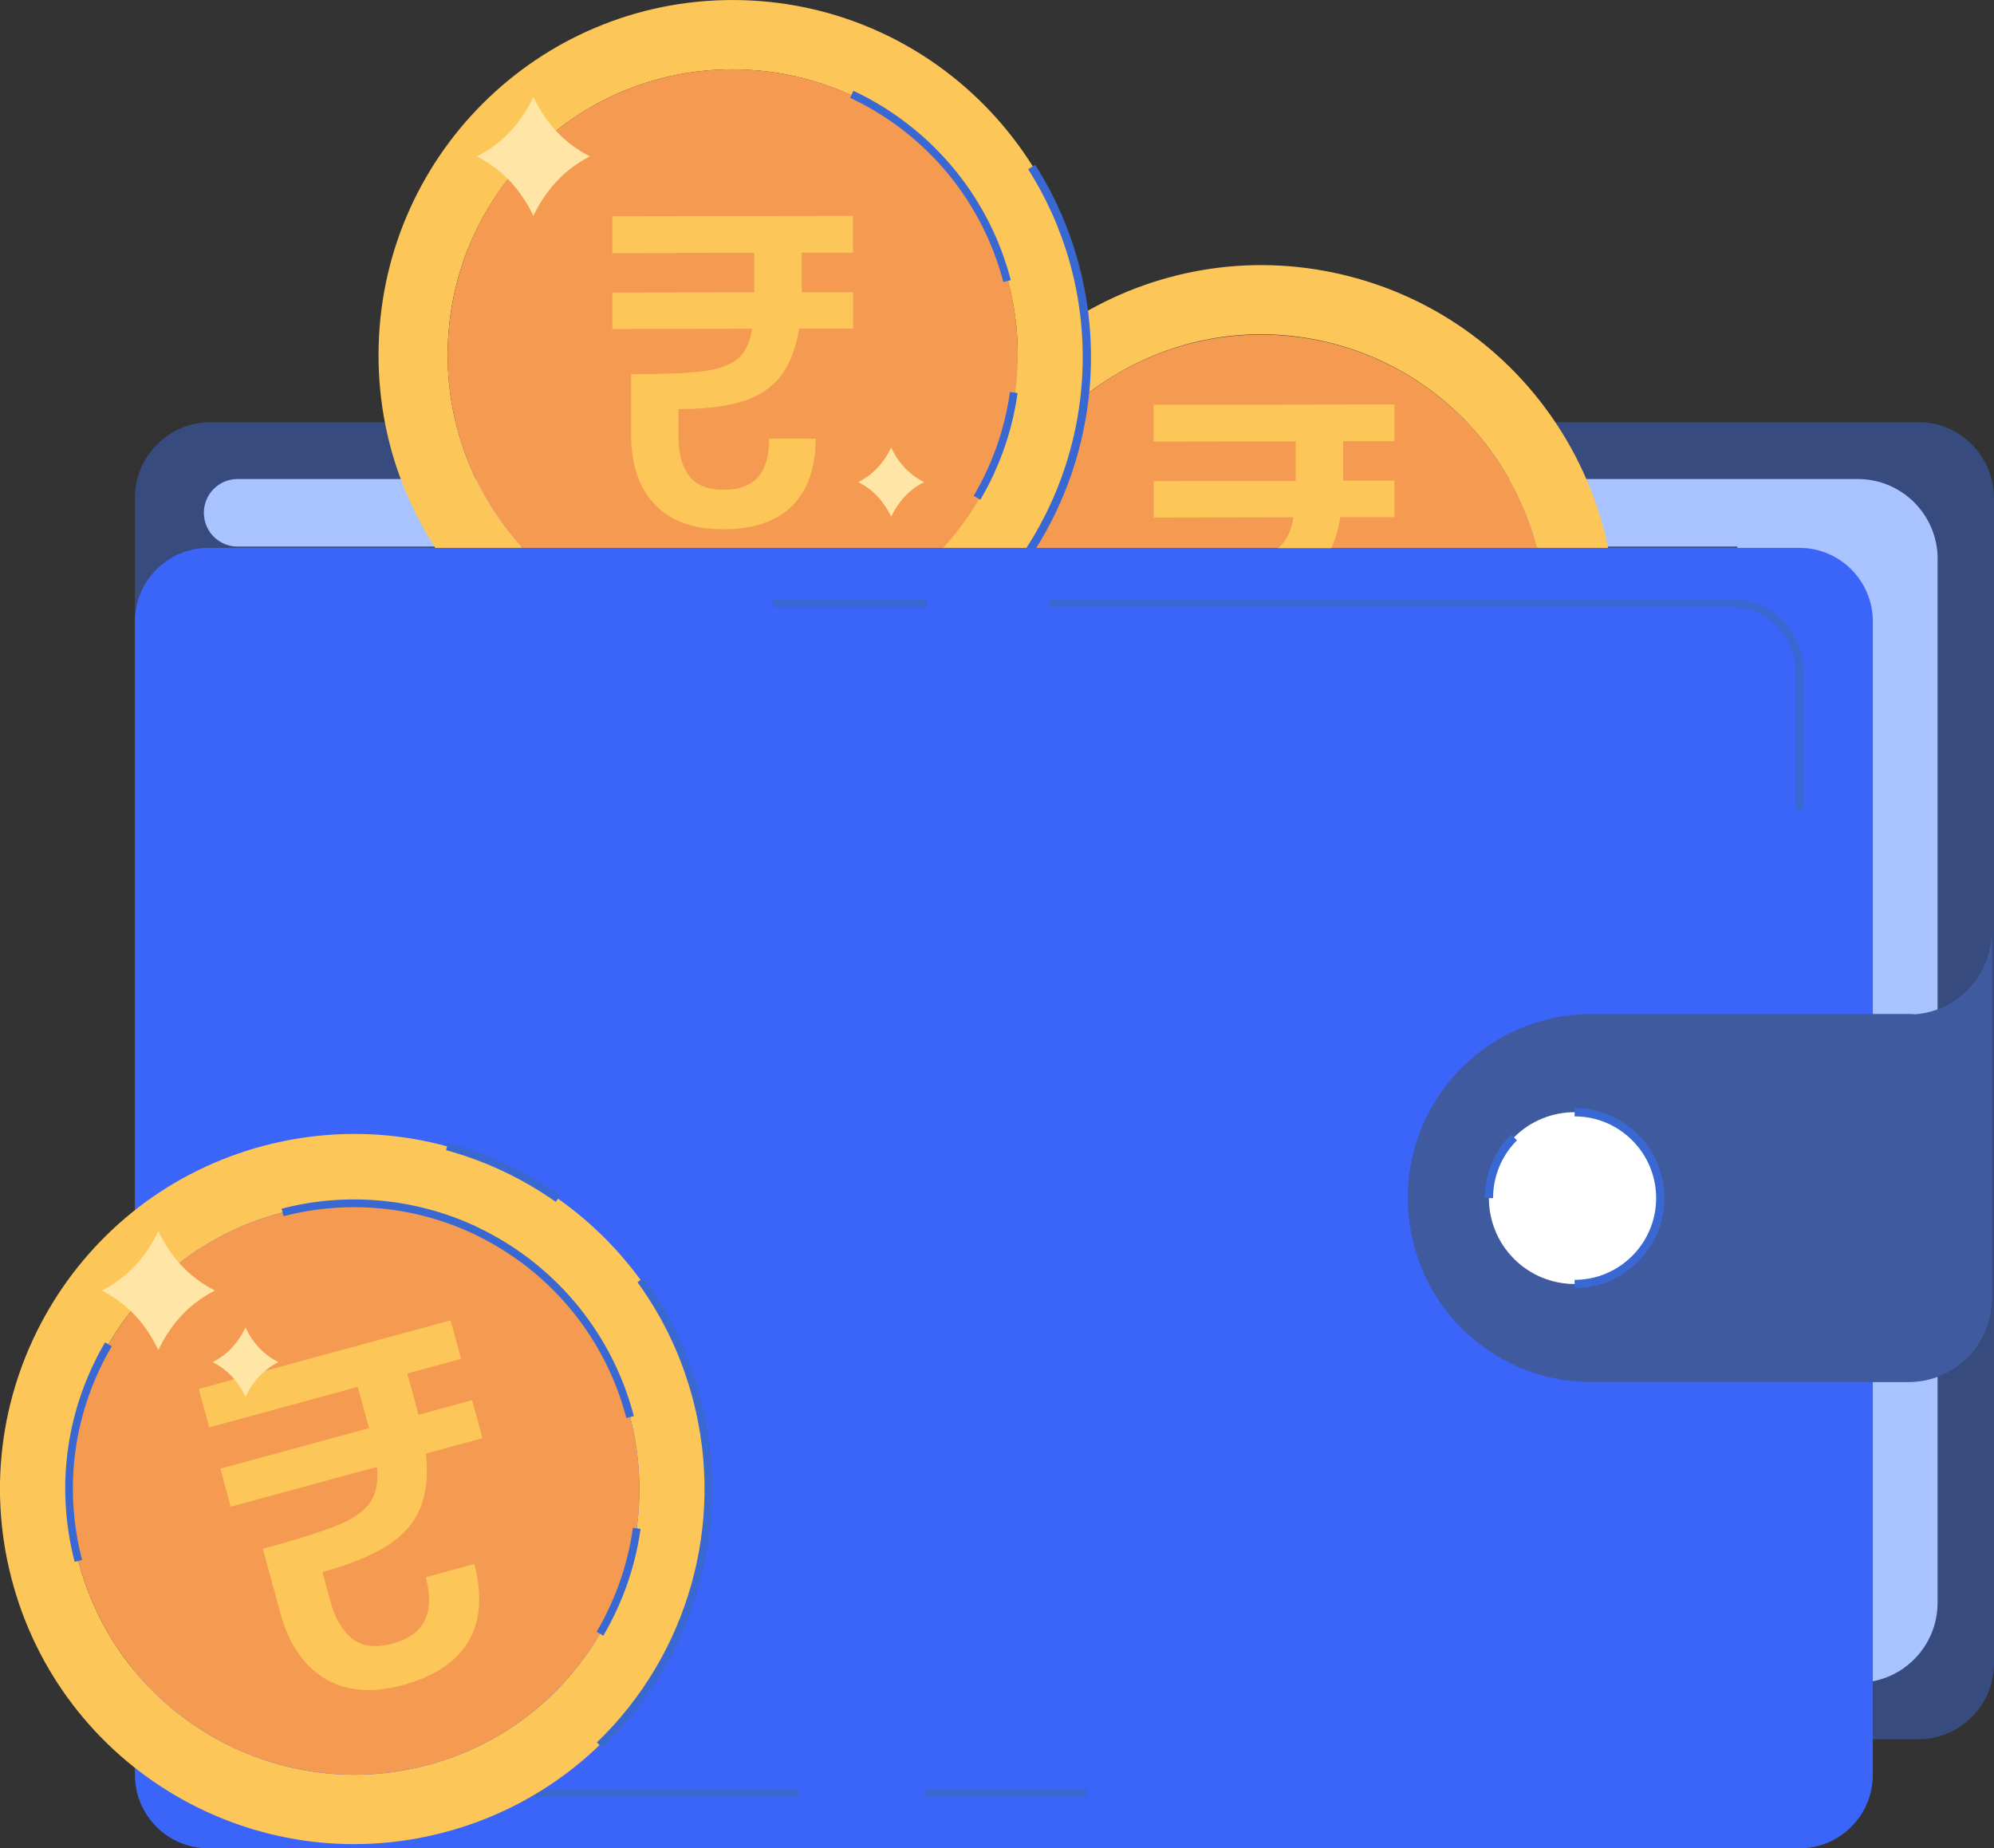 <svg width="178" height="165" viewBox="0 0 178 165" fill="none" xmlns="http://www.w3.org/2000/svg">
<rect x="0" y="0" width="178" height="165" fill="#333333" stroke="none"/>
<g clip-path="url(#clip0_427_3100)">
<path d="M171.24 37.687H18.805C15.071 37.687 12.045 40.721 12.045 44.464V148.487C12.045 152.23 15.071 155.264 18.805 155.264H171.24C174.973 155.264 178 152.23 178 148.487V44.464C178 40.721 174.973 37.687 171.24 37.687Z" fill="#374B7E"/>
<path d="M172.964 49.899V143.072C172.964 147.014 169.777 150.216 165.838 150.216H155.083V48.793H21.206C19.543 48.793 18.198 47.444 18.198 45.778C18.198 44.111 19.543 42.763 21.206 42.763H165.845C169.777 42.763 172.971 45.957 172.971 49.906L172.964 49.899Z" fill="#A8C3FF"/>
<path d="M132.298 39.222C132.443 39.402 132.595 39.582 132.733 39.769C136.885 45.156 138.7 51.849 137.837 58.612C136.975 65.368 133.547 71.384 128.166 75.554C117.066 84.156 101.055 82.103 92.473 70.969C88.32 65.583 86.499 58.896 87.362 52.133C88.196 45.612 91.425 39.776 96.481 35.633C96.668 35.481 96.847 35.343 97.04 35.191C107.96 26.727 123.62 28.58 132.305 39.222H132.298Z" fill="#F49B51"/>
<path d="M120.605 24.707C103.718 20.275 86.437 30.405 82.015 47.34C77.593 64.269 87.7 81.591 104.594 86.023C121.481 90.456 138.762 80.325 143.184 63.39C147.606 46.462 137.499 29.14 120.605 24.707ZM137.223 61.828C135.499 68.418 131.325 73.943 125.455 77.379C119.591 80.823 112.741 81.77 106.16 80.042C92.591 76.481 84.437 62.512 87.989 48.903C89.714 42.313 93.881 36.788 99.751 33.344C105.408 30.025 111.989 29.029 118.356 30.509C118.591 30.565 118.812 30.62 119.046 30.682C132.401 34.181 140.5 47.748 137.389 61.136C137.334 61.364 137.285 61.586 137.223 61.814V61.828Z" fill="#FCC659"/>
<path d="M66.266 0.014C48.813 -0.463 34.285 13.332 33.802 30.834C33.326 48.329 47.089 62.899 64.549 63.377C82.001 63.854 96.537 50.058 97.013 32.556C97.489 15.054 83.726 0.491 66.266 0.014ZM90.845 32.39C90.659 39.202 87.838 45.529 82.898 50.217C77.966 54.906 71.509 57.388 64.714 57.201C50.69 56.814 39.59 45.072 39.969 31.007C40.156 24.196 42.97 17.869 47.91 13.18C52.669 8.658 58.85 6.189 65.39 6.189C65.632 6.189 65.859 6.189 66.101 6.203C79.897 6.576 90.852 17.952 90.852 31.692C90.852 31.927 90.852 32.155 90.852 32.39H90.845Z" fill="#FCC659"/>
<path d="M85.106 15.538C85.251 15.718 85.403 15.898 85.54 16.085C89.693 21.471 91.508 28.165 90.645 34.928C89.783 41.684 86.354 47.7 80.974 51.87C69.874 60.472 53.863 58.419 45.281 47.285C41.128 41.898 39.307 35.212 40.169 28.449C41.004 21.928 44.233 16.091 49.289 11.949C49.475 11.797 49.655 11.659 49.848 11.507C60.768 3.043 76.428 4.896 85.113 15.538H85.106Z" fill="#F49B51"/>
<path d="M83.25 58.515L82.836 57.9C91.204 52.25 96.364 42.853 96.64 32.757C96.812 26.485 95.129 20.379 91.783 15.11L92.404 14.709C95.833 20.109 97.55 26.353 97.378 32.778C97.095 43.115 91.818 52.734 83.25 58.522V58.515Z" fill="#3968D2"/>
<path d="M89.569 25.185C89.514 24.97 89.452 24.756 89.39 24.542C87.376 17.571 82.464 11.818 75.89 8.734L76.179 8.104C82.926 11.272 87.983 17.184 90.045 24.327C90.114 24.569 90.176 24.784 90.231 25.005L89.562 25.178L89.569 25.185Z" fill="#3968D2"/>
<path d="M87.513 44.616L86.92 44.263C88.61 41.38 89.7 38.261 90.156 34.99L90.838 35.087C90.369 38.448 89.252 41.649 87.513 44.616Z" fill="#3968D2"/>
<path d="M160.63 48.91H18.598C14.979 48.91 12.045 51.851 12.045 55.48V158.431C12.045 162.059 14.979 165 18.598 165H160.63C164.249 165 167.183 162.059 167.183 158.431V55.48C167.183 51.851 164.249 48.91 160.63 48.91Z" fill="#3B64F9"/>
<path d="M71.281 160.429H24.614C21.102 160.429 18.246 157.567 18.246 154.047V145.043H18.985V154.047C18.985 157.159 21.509 159.69 24.614 159.69H71.275V160.429H71.281Z" fill="#3968D2"/>
<path d="M96.992 159.689H82.609V160.429H96.992V159.689Z" fill="#3968D2"/>
<path d="M160.988 72.262H160.25V59.85C160.25 56.738 157.725 54.207 154.621 54.207H93.694V53.467H154.621C158.132 53.467 160.988 56.33 160.988 59.85V72.262Z" fill="#3968D2"/>
<path d="M82.733 53.474H68.991V54.214H82.733V53.474Z" fill="#3968D2"/>
<path d="M18.985 117.681H18.246V135.203H18.985V117.681Z" fill="#3968D2"/>
<path d="M177.814 83.112V115.917C177.814 120.038 174.489 123.378 170.37 123.378H142.059C133.008 123.378 125.668 116.021 125.668 106.948C125.668 102.412 127.503 98.304 130.47 95.331C133.436 92.357 137.534 90.518 142.059 90.518H170.37C170.577 90.518 170.784 90.525 170.991 90.546C174.813 90.227 177.807 87.019 177.807 83.112H177.814Z" fill="#3F5A9F"/>
<path d="M145.971 112.376C148.958 109.381 148.958 104.526 145.971 101.531C142.983 98.536 138.139 98.536 135.151 101.531C132.164 104.526 132.164 109.381 135.151 112.376C138.139 115.371 142.983 115.371 145.971 112.376Z" fill="white"/>
<path d="M140.562 114.99V114.251C144.577 114.251 147.84 110.98 147.84 106.955C147.84 102.931 144.577 99.66 140.562 99.66V98.92C144.984 98.92 148.578 102.523 148.578 106.955C148.578 111.388 144.984 114.99 140.562 114.99Z" fill="#3968D2"/>
<path d="M133.284 106.955H132.546C132.546 104.812 133.381 102.792 134.892 101.271L135.416 101.797C134.043 103.173 133.284 105.005 133.284 106.955Z" fill="#3968D2"/>
<path d="M23.662 102.253C6.767 106.657 -3.373 123.959 1.021 140.901C5.415 157.836 22.675 168.008 39.576 163.596C56.47 159.191 66.618 141.89 62.217 124.948C57.822 108.013 40.563 97.848 23.662 102.253ZM56.25 126.504C57.961 133.094 57.002 139.967 53.559 145.838C50.117 151.716 44.605 155.893 38.024 157.608C24.448 161.141 10.527 152.954 6.995 139.338C5.284 132.748 6.236 125.881 9.678 120.004C12.996 114.333 18.253 110.239 24.531 108.421C24.758 108.352 24.986 108.296 25.214 108.234C38.569 104.749 52.249 112.625 56.056 125.826C56.119 126.047 56.188 126.275 56.243 126.497L56.25 126.504Z" fill="#FCC659"/>
<path d="M56.063 125.833C56.126 126.054 56.194 126.283 56.25 126.504C57.961 133.094 57.002 139.967 53.559 145.838C50.117 151.716 44.605 155.893 38.024 157.608C24.448 161.141 10.527 152.954 6.995 139.338C5.284 132.748 6.236 125.881 9.678 120.004C12.997 114.333 18.253 110.24 24.531 108.421C24.758 108.352 24.986 108.296 25.214 108.234C38.569 104.749 52.249 112.625 56.057 125.826L56.063 125.833Z" fill="#F49B51"/>
<path d="M53.766 156.038L53.29 155.54C61.437 147.685 64.735 135.998 61.886 125.038C60.892 121.2 59.216 117.639 56.905 114.465L57.464 114.057C59.823 117.307 61.541 120.944 62.555 124.865C65.459 136.06 62.093 148.01 53.766 156.038ZM49.606 107.287C46.62 105.185 43.329 103.636 39.818 102.675L39.997 102.011C43.584 102.993 46.951 104.576 50.007 106.727L49.613 107.294L49.606 107.287Z" fill="#3968D2"/>
<path d="M55.919 126.593C55.863 126.372 55.794 126.151 55.732 125.93C53.725 118.98 48.806 113.22 42.239 110.136L42.529 109.506C49.275 112.673 54.332 118.593 56.395 125.736C56.457 125.964 56.526 126.185 56.581 126.414L55.912 126.587L55.919 126.593Z" fill="#3968D2"/>
<path d="M42.246 110.136C36.962 107.653 30.953 107.1 25.31 108.573L25.138 107.902C30.933 106.388 37.114 106.962 42.543 109.506L42.253 110.136H42.246Z" fill="#3968D2"/>
<path d="M6.664 139.428C4.932 132.741 5.898 125.778 9.382 119.831L9.975 120.183C6.581 125.971 5.636 132.748 7.326 139.255L6.657 139.428H6.664Z" fill="#3968D2"/>
<path d="M53.856 146.018L53.263 145.665C54.953 142.782 56.043 139.663 56.498 136.392L57.181 136.489C56.712 139.85 55.594 143.051 53.856 146.018Z" fill="#3968D2"/>
<path d="M37.196 125.715L37.355 126.296L42.149 124.989L43.067 128.384L38.024 129.761C38.224 131.697 38.052 133.322 37.507 134.643C36.962 135.963 35.982 137.077 34.575 137.976C33.167 138.875 31.229 139.663 28.78 140.334L29.491 142.941C29.905 144.462 30.553 145.575 31.436 146.281C32.319 146.986 33.54 147.131 35.078 146.709C37.886 145.942 38.859 143.971 38.003 140.797L42.343 139.615C43.074 142.408 42.887 144.725 41.804 146.543C40.714 148.369 38.783 149.655 35.996 150.416C33.216 151.176 30.877 150.983 28.98 149.835C27.09 148.687 25.765 146.723 25.007 143.936L23.468 138.259C26.524 137.429 28.746 136.724 30.132 136.157C31.519 135.59 32.478 134.919 33.03 134.145C33.581 133.37 33.782 132.312 33.65 130.95L20.592 134.504L19.674 131.109L32.94 127.492L32.781 126.912L31.94 123.807L18.674 127.423L17.743 123.987L40.225 117.867L41.156 121.303L36.361 122.61L37.203 125.715H37.196Z" fill="#FCC659"/>
<path d="M9.092 115.212C11.431 116.401 13.038 118.227 14.135 120.515C15.232 118.227 16.846 116.394 19.184 115.205C16.846 114.015 15.232 112.19 14.135 109.901C13.038 112.19 11.431 114.022 9.092 115.212Z" fill="#FFE6A6"/>
<path d="M18.984 121.594C20.343 122.286 21.275 123.344 21.916 124.678C22.558 123.351 23.489 122.286 24.848 121.594C23.489 120.903 22.551 119.845 21.916 118.51C21.275 119.838 20.343 120.903 18.984 121.594Z" fill="#FFE6A6"/>
<path d="M42.57 13.969C44.909 15.158 46.516 16.983 47.613 19.272C48.71 16.983 50.324 15.151 52.663 13.962C50.324 12.772 48.71 10.947 47.613 8.658C46.516 10.947 44.909 12.779 42.57 13.969Z" fill="#FFE6A6"/>
<path d="M76.621 43.039C77.98 43.731 78.911 44.789 79.552 46.123C80.194 44.796 81.125 43.731 82.484 43.039C81.125 42.348 80.187 41.29 79.552 39.955C78.911 41.283 77.98 42.348 76.621 43.039Z" fill="#FFE6A6"/>
<path d="M71.571 25.538V26.091H76.152V29.341H71.337C71.047 31.111 70.502 32.515 69.702 33.559C68.901 34.603 67.763 35.357 66.287 35.82C64.811 36.283 62.907 36.519 60.561 36.519V39.015C60.561 40.467 60.879 41.615 61.499 42.459C62.12 43.302 63.169 43.724 64.645 43.724C67.329 43.724 68.674 42.203 68.667 39.167H72.813C72.792 41.829 72.075 43.842 70.668 45.204C69.26 46.566 67.225 47.251 64.569 47.251C61.907 47.251 59.871 46.518 58.464 45.045C57.05 43.572 56.346 41.497 56.34 38.828V33.407C59.258 33.407 61.403 33.31 62.769 33.137C64.135 32.964 65.156 32.598 65.832 32.045C66.508 31.491 66.942 30.592 67.149 29.348L54.663 29.368V26.118L67.335 26.098V25.544V22.571L54.656 22.592V19.307L76.145 19.273V22.557H71.564V25.531L71.571 25.538Z" fill="#FCC659"/>
<path d="M114.148 48.869C114.148 48.869 114.079 48.91 114.052 48.931H118.853C119.205 48.136 119.481 47.223 119.653 46.165H124.475V42.908H119.895V42.362V39.388H124.475V36.103L102.98 36.138V39.423L115.666 39.402V42.376V42.929L102.987 42.949V46.2L115.473 46.179C115.266 47.423 114.824 48.316 114.155 48.876L114.148 48.869Z" fill="#FCC659"/>
</g>
<defs>
<clipPath id="clip0_427_3100">
<rect width="178" height="165" fill="white"/>
</clipPath>
</defs>
</svg>
